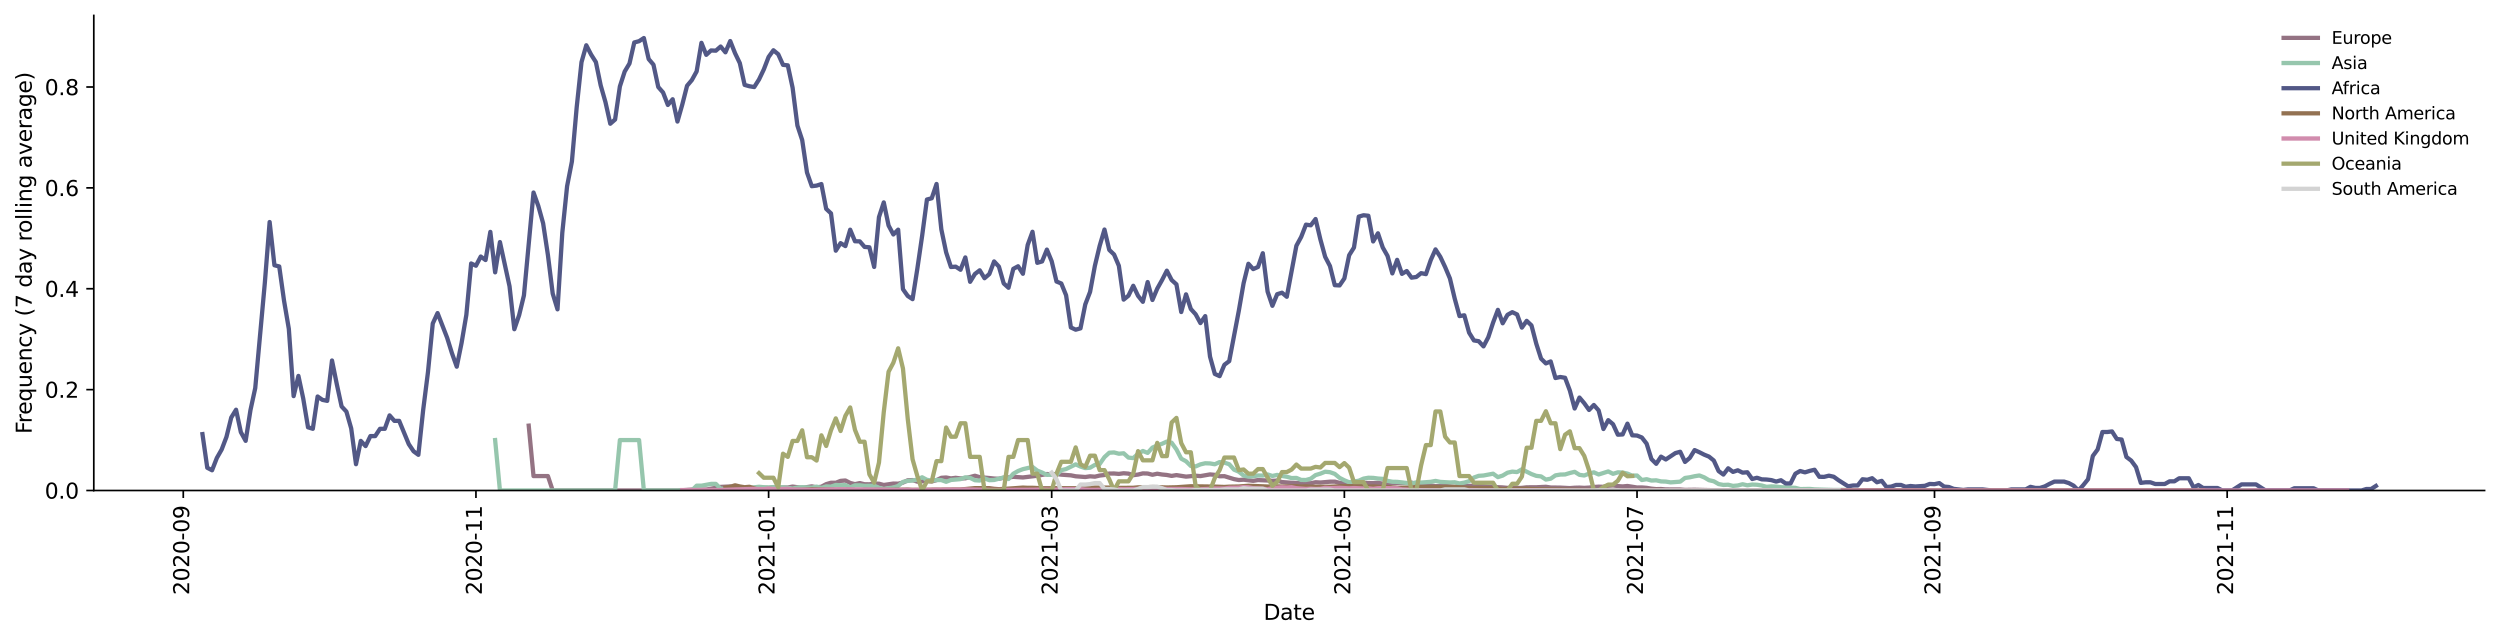 <?xml version="1.0" encoding="utf-8" standalone="no"?>
<!DOCTYPE svg PUBLIC "-//W3C//DTD SVG 1.1//EN"
  "http://www.w3.org/Graphics/SVG/1.1/DTD/svg11.dtd">
<svg height="298.621pt" version="1.1" viewBox="0 0 1166.981 298.621" width="1166.981pt" xmlns="http://www.w3.org/2000/svg" xmlns:xlink="http://www.w3.org/1999/xlink">
 <defs>
  <style type="text/css">*{stroke-linecap:butt;stroke-linejoin:round;}</style>
 </defs>
 <g id="figure_1">
  <g id="patch_1">
   <path d="M 0 298.621 
L 1166.981 298.621 
L 1166.981 0 
L 0 0 
z
" style="fill:#ffffff;"/>
  </g>
  <g id="axes_1">
   <g id="patch_2">
    <path d="M 43.781 228.96 
L 1159.781 228.96 
L 1159.781 7.2 
L 43.781 7.2 
z
" style="fill:#ffffff;"/>
   </g>
   <g id="matplotlib.axis_1">
    <g id="xtick_1">
     <g id="line2d_1">
      <defs>
       <path d="M 0 0 
L 0 3.5 
" id="m2f2bc0f61f" style="stroke:#000000;stroke-width:0.8;"/>
      </defs>
      <g>
       <use style="stroke:#000000;stroke-width:0.8;" x="85.55" xlink:href="#m2f2bc0f61f" y="228.96"/>
      </g>
     </g>
     <g id="text_1">
      <!-- 2020-09 -->
      <g transform="translate(88.309 277.743)rotate(-90)scale(0.1 -0.1)">
       <defs>
        <path d="M 1228 531 
L 3431 531 
L 3431 0 
L 469 0 
L 469 531 
Q 828 903 1448 1529 
Q 2069 2156 2228 2338 
Q 2531 2678 2651 2914 
Q 2772 3150 2772 3378 
Q 2772 3750 2511 3984 
Q 2250 4219 1831 4219 
Q 1534 4219 1204 4116 
Q 875 4013 500 3803 
L 500 4441 
Q 881 4594 1212 4672 
Q 1544 4750 1819 4750 
Q 2544 4750 2975 4387 
Q 3406 4025 3406 3419 
Q 3406 3131 3298 2873 
Q 3191 2616 2906 2266 
Q 2828 2175 2409 1742 
Q 1991 1309 1228 531 
z
" id="DejaVuSans-32" transform="scale(0.016)"/>
        <path d="M 2034 4250 
Q 1547 4250 1301 3770 
Q 1056 3291 1056 2328 
Q 1056 1369 1301 889 
Q 1547 409 2034 409 
Q 2525 409 2770 889 
Q 3016 1369 3016 2328 
Q 3016 3291 2770 3770 
Q 2525 4250 2034 4250 
z
M 2034 4750 
Q 2819 4750 3233 4129 
Q 3647 3509 3647 2328 
Q 3647 1150 3233 529 
Q 2819 -91 2034 -91 
Q 1250 -91 836 529 
Q 422 1150 422 2328 
Q 422 3509 836 4129 
Q 1250 4750 2034 4750 
z
" id="DejaVuSans-30" transform="scale(0.016)"/>
        <path d="M 313 2009 
L 1997 2009 
L 1997 1497 
L 313 1497 
L 313 2009 
z
" id="DejaVuSans-2d" transform="scale(0.016)"/>
        <path d="M 703 97 
L 703 672 
Q 941 559 1184 500 
Q 1428 441 1663 441 
Q 2288 441 2617 861 
Q 2947 1281 2994 2138 
Q 2813 1869 2534 1725 
Q 2256 1581 1919 1581 
Q 1219 1581 811 2004 
Q 403 2428 403 3163 
Q 403 3881 828 4315 
Q 1253 4750 1959 4750 
Q 2769 4750 3195 4129 
Q 3622 3509 3622 2328 
Q 3622 1225 3098 567 
Q 2575 -91 1691 -91 
Q 1453 -91 1209 -44 
Q 966 3 703 97 
z
M 1959 2075 
Q 2384 2075 2632 2365 
Q 2881 2656 2881 3163 
Q 2881 3666 2632 3958 
Q 2384 4250 1959 4250 
Q 1534 4250 1286 3958 
Q 1038 3666 1038 3163 
Q 1038 2656 1286 2365 
Q 1534 2075 1959 2075 
z
" id="DejaVuSans-39" transform="scale(0.016)"/>
       </defs>
       <use xlink:href="#DejaVuSans-32"/>
       <use x="63.623" xlink:href="#DejaVuSans-30"/>
       <use x="127.246" xlink:href="#DejaVuSans-32"/>
       <use x="190.869" xlink:href="#DejaVuSans-30"/>
       <use x="254.492" xlink:href="#DejaVuSans-2d"/>
       <use x="290.576" xlink:href="#DejaVuSans-30"/>
       <use x="354.199" xlink:href="#DejaVuSans-39"/>
      </g>
     </g>
    </g>
    <g id="xtick_2">
     <g id="line2d_2">
      <g>
       <use style="stroke:#000000;stroke-width:0.8;" x="222.167" xlink:href="#m2f2bc0f61f" y="228.96"/>
      </g>
     </g>
     <g id="text_2">
      <!-- 2020-11 -->
      <g transform="translate(224.926 277.743)rotate(-90)scale(0.1 -0.1)">
       <defs>
        <path d="M 794 531 
L 1825 531 
L 1825 4091 
L 703 3866 
L 703 4441 
L 1819 4666 
L 2450 4666 
L 2450 531 
L 3481 531 
L 3481 0 
L 794 0 
L 794 531 
z
" id="DejaVuSans-31" transform="scale(0.016)"/>
       </defs>
       <use xlink:href="#DejaVuSans-32"/>
       <use x="63.623" xlink:href="#DejaVuSans-30"/>
       <use x="127.246" xlink:href="#DejaVuSans-32"/>
       <use x="190.869" xlink:href="#DejaVuSans-30"/>
       <use x="254.492" xlink:href="#DejaVuSans-2d"/>
       <use x="290.576" xlink:href="#DejaVuSans-31"/>
       <use x="354.199" xlink:href="#DejaVuSans-31"/>
      </g>
     </g>
    </g>
    <g id="xtick_3">
     <g id="line2d_3">
      <g>
       <use style="stroke:#000000;stroke-width:0.8;" x="358.783" xlink:href="#m2f2bc0f61f" y="228.96"/>
      </g>
     </g>
     <g id="text_3">
      <!-- 2021-01 -->
      <g transform="translate(361.542 277.743)rotate(-90)scale(0.1 -0.1)">
       <use xlink:href="#DejaVuSans-32"/>
       <use x="63.623" xlink:href="#DejaVuSans-30"/>
       <use x="127.246" xlink:href="#DejaVuSans-32"/>
       <use x="190.869" xlink:href="#DejaVuSans-31"/>
       <use x="254.492" xlink:href="#DejaVuSans-2d"/>
       <use x="290.576" xlink:href="#DejaVuSans-30"/>
       <use x="354.199" xlink:href="#DejaVuSans-31"/>
      </g>
     </g>
    </g>
    <g id="xtick_4">
     <g id="line2d_4">
      <g>
       <use style="stroke:#000000;stroke-width:0.8;" x="490.92" xlink:href="#m2f2bc0f61f" y="228.96"/>
      </g>
     </g>
     <g id="text_4">
      <!-- 2021-03 -->
      <g transform="translate(493.68 277.743)rotate(-90)scale(0.1 -0.1)">
       <defs>
        <path d="M 2597 2516 
Q 3050 2419 3304 2112 
Q 3559 1806 3559 1356 
Q 3559 666 3084 287 
Q 2609 -91 1734 -91 
Q 1441 -91 1130 -33 
Q 819 25 488 141 
L 488 750 
Q 750 597 1062 519 
Q 1375 441 1716 441 
Q 2309 441 2620 675 
Q 2931 909 2931 1356 
Q 2931 1769 2642 2001 
Q 2353 2234 1838 2234 
L 1294 2234 
L 1294 2753 
L 1863 2753 
Q 2328 2753 2575 2939 
Q 2822 3125 2822 3475 
Q 2822 3834 2567 4026 
Q 2313 4219 1838 4219 
Q 1578 4219 1281 4162 
Q 984 4106 628 3988 
L 628 4550 
Q 988 4650 1302 4700 
Q 1616 4750 1894 4750 
Q 2613 4750 3031 4423 
Q 3450 4097 3450 3541 
Q 3450 3153 3228 2886 
Q 3006 2619 2597 2516 
z
" id="DejaVuSans-33" transform="scale(0.016)"/>
       </defs>
       <use xlink:href="#DejaVuSans-32"/>
       <use x="63.623" xlink:href="#DejaVuSans-30"/>
       <use x="127.246" xlink:href="#DejaVuSans-32"/>
       <use x="190.869" xlink:href="#DejaVuSans-31"/>
       <use x="254.492" xlink:href="#DejaVuSans-2d"/>
       <use x="290.576" xlink:href="#DejaVuSans-30"/>
       <use x="354.199" xlink:href="#DejaVuSans-33"/>
      </g>
     </g>
    </g>
    <g id="xtick_5">
     <g id="line2d_5">
      <g>
       <use style="stroke:#000000;stroke-width:0.8;" x="627.537" xlink:href="#m2f2bc0f61f" y="228.96"/>
      </g>
     </g>
     <g id="text_5">
      <!-- 2021-05 -->
      <g transform="translate(630.296 277.743)rotate(-90)scale(0.1 -0.1)">
       <defs>
        <path d="M 691 4666 
L 3169 4666 
L 3169 4134 
L 1269 4134 
L 1269 2991 
Q 1406 3038 1543 3061 
Q 1681 3084 1819 3084 
Q 2600 3084 3056 2656 
Q 3513 2228 3513 1497 
Q 3513 744 3044 326 
Q 2575 -91 1722 -91 
Q 1428 -91 1123 -41 
Q 819 9 494 109 
L 494 744 
Q 775 591 1075 516 
Q 1375 441 1709 441 
Q 2250 441 2565 725 
Q 2881 1009 2881 1497 
Q 2881 1984 2565 2268 
Q 2250 2553 1709 2553 
Q 1456 2553 1204 2497 
Q 953 2441 691 2322 
L 691 4666 
z
" id="DejaVuSans-35" transform="scale(0.016)"/>
       </defs>
       <use xlink:href="#DejaVuSans-32"/>
       <use x="63.623" xlink:href="#DejaVuSans-30"/>
       <use x="127.246" xlink:href="#DejaVuSans-32"/>
       <use x="190.869" xlink:href="#DejaVuSans-31"/>
       <use x="254.492" xlink:href="#DejaVuSans-2d"/>
       <use x="290.576" xlink:href="#DejaVuSans-30"/>
       <use x="354.199" xlink:href="#DejaVuSans-35"/>
      </g>
     </g>
    </g>
    <g id="xtick_6">
     <g id="line2d_6">
      <g>
       <use style="stroke:#000000;stroke-width:0.8;" x="764.153" xlink:href="#m2f2bc0f61f" y="228.96"/>
      </g>
     </g>
     <g id="text_6">
      <!-- 2021-07 -->
      <g transform="translate(766.913 277.743)rotate(-90)scale(0.1 -0.1)">
       <defs>
        <path d="M 525 4666 
L 3525 4666 
L 3525 4397 
L 1831 0 
L 1172 0 
L 2766 4134 
L 525 4134 
L 525 4666 
z
" id="DejaVuSans-37" transform="scale(0.016)"/>
       </defs>
       <use xlink:href="#DejaVuSans-32"/>
       <use x="63.623" xlink:href="#DejaVuSans-30"/>
       <use x="127.246" xlink:href="#DejaVuSans-32"/>
       <use x="190.869" xlink:href="#DejaVuSans-31"/>
       <use x="254.492" xlink:href="#DejaVuSans-2d"/>
       <use x="290.576" xlink:href="#DejaVuSans-30"/>
       <use x="354.199" xlink:href="#DejaVuSans-37"/>
      </g>
     </g>
    </g>
    <g id="xtick_7">
     <g id="line2d_7">
      <g>
       <use style="stroke:#000000;stroke-width:0.8;" x="903.009" xlink:href="#m2f2bc0f61f" y="228.96"/>
      </g>
     </g>
     <g id="text_7">
      <!-- 2021-09 -->
      <g transform="translate(905.769 277.743)rotate(-90)scale(0.1 -0.1)">
       <use xlink:href="#DejaVuSans-32"/>
       <use x="63.623" xlink:href="#DejaVuSans-30"/>
       <use x="127.246" xlink:href="#DejaVuSans-32"/>
       <use x="190.869" xlink:href="#DejaVuSans-31"/>
       <use x="254.492" xlink:href="#DejaVuSans-2d"/>
       <use x="290.576" xlink:href="#DejaVuSans-30"/>
       <use x="354.199" xlink:href="#DejaVuSans-39"/>
      </g>
     </g>
    </g>
    <g id="xtick_8">
     <g id="line2d_8">
      <g>
       <use style="stroke:#000000;stroke-width:0.8;" x="1039.626" xlink:href="#m2f2bc0f61f" y="228.96"/>
      </g>
     </g>
     <g id="text_8">
      <!-- 2021-11 -->
      <g transform="translate(1042.385 277.743)rotate(-90)scale(0.1 -0.1)">
       <use xlink:href="#DejaVuSans-32"/>
       <use x="63.623" xlink:href="#DejaVuSans-30"/>
       <use x="127.246" xlink:href="#DejaVuSans-32"/>
       <use x="190.869" xlink:href="#DejaVuSans-31"/>
       <use x="254.492" xlink:href="#DejaVuSans-2d"/>
       <use x="290.576" xlink:href="#DejaVuSans-31"/>
       <use x="354.199" xlink:href="#DejaVuSans-31"/>
      </g>
     </g>
    </g>
    <g id="text_9">
     <!-- Date -->
     <g transform="translate(589.83 289.341)scale(0.1 -0.1)">
      <defs>
       <path d="M 1259 4147 
L 1259 519 
L 2022 519 
Q 2988 519 3436 956 
Q 3884 1394 3884 2338 
Q 3884 3275 3436 3711 
Q 2988 4147 2022 4147 
L 1259 4147 
z
M 628 4666 
L 1925 4666 
Q 3281 4666 3915 4102 
Q 4550 3538 4550 2338 
Q 4550 1131 3912 565 
Q 3275 0 1925 0 
L 628 0 
L 628 4666 
z
" id="DejaVuSans-44" transform="scale(0.016)"/>
       <path d="M 2194 1759 
Q 1497 1759 1228 1600 
Q 959 1441 959 1056 
Q 959 750 1161 570 
Q 1363 391 1709 391 
Q 2188 391 2477 730 
Q 2766 1069 2766 1631 
L 2766 1759 
L 2194 1759 
z
M 3341 1997 
L 3341 0 
L 2766 0 
L 2766 531 
Q 2569 213 2275 61 
Q 1981 -91 1556 -91 
Q 1019 -91 701 211 
Q 384 513 384 1019 
Q 384 1609 779 1909 
Q 1175 2209 1959 2209 
L 2766 2209 
L 2766 2266 
Q 2766 2663 2505 2880 
Q 2244 3097 1772 3097 
Q 1472 3097 1187 3025 
Q 903 2953 641 2809 
L 641 3341 
Q 956 3463 1253 3523 
Q 1550 3584 1831 3584 
Q 2591 3584 2966 3190 
Q 3341 2797 3341 1997 
z
" id="DejaVuSans-61" transform="scale(0.016)"/>
       <path d="M 1172 4494 
L 1172 3500 
L 2356 3500 
L 2356 3053 
L 1172 3053 
L 1172 1153 
Q 1172 725 1289 603 
Q 1406 481 1766 481 
L 2356 481 
L 2356 0 
L 1766 0 
Q 1100 0 847 248 
Q 594 497 594 1153 
L 594 3053 
L 172 3053 
L 172 3500 
L 594 3500 
L 594 4494 
L 1172 4494 
z
" id="DejaVuSans-74" transform="scale(0.016)"/>
       <path d="M 3597 1894 
L 3597 1613 
L 953 1613 
Q 991 1019 1311 708 
Q 1631 397 2203 397 
Q 2534 397 2845 478 
Q 3156 559 3463 722 
L 3463 178 
Q 3153 47 2828 -22 
Q 2503 -91 2169 -91 
Q 1331 -91 842 396 
Q 353 884 353 1716 
Q 353 2575 817 3079 
Q 1281 3584 2069 3584 
Q 2775 3584 3186 3129 
Q 3597 2675 3597 1894 
z
M 3022 2063 
Q 3016 2534 2758 2815 
Q 2500 3097 2075 3097 
Q 1594 3097 1305 2825 
Q 1016 2553 972 2059 
L 3022 2063 
z
" id="DejaVuSans-65" transform="scale(0.016)"/>
      </defs>
      <use xlink:href="#DejaVuSans-44"/>
      <use x="77.002" xlink:href="#DejaVuSans-61"/>
      <use x="138.281" xlink:href="#DejaVuSans-74"/>
      <use x="177.49" xlink:href="#DejaVuSans-65"/>
     </g>
    </g>
   </g>
   <g id="matplotlib.axis_2">
    <g id="ytick_1">
     <g id="line2d_9">
      <defs>
       <path d="M 0 0 
L -3.5 0 
" id="m0780cfadc9" style="stroke:#000000;stroke-width:0.8;"/>
      </defs>
      <g>
       <use style="stroke:#000000;stroke-width:0.8;" x="43.781" xlink:href="#m0780cfadc9" y="228.96"/>
      </g>
     </g>
     <g id="text_10">
      <!-- 0.0 -->
      <g transform="translate(20.878 232.759)scale(0.1 -0.1)">
       <defs>
        <path d="M 684 794 
L 1344 794 
L 1344 0 
L 684 0 
L 684 794 
z
" id="DejaVuSans-2e" transform="scale(0.016)"/>
       </defs>
       <use xlink:href="#DejaVuSans-30"/>
       <use x="63.623" xlink:href="#DejaVuSans-2e"/>
       <use x="95.41" xlink:href="#DejaVuSans-30"/>
      </g>
     </g>
    </g>
    <g id="ytick_2">
     <g id="line2d_10">
      <g>
       <use style="stroke:#000000;stroke-width:0.8;" x="43.781" xlink:href="#m0780cfadc9" y="181.874"/>
      </g>
     </g>
     <g id="text_11">
      <!-- 0.2 -->
      <g transform="translate(20.878 185.673)scale(0.1 -0.1)">
       <use xlink:href="#DejaVuSans-30"/>
       <use x="63.623" xlink:href="#DejaVuSans-2e"/>
       <use x="95.41" xlink:href="#DejaVuSans-32"/>
      </g>
     </g>
    </g>
    <g id="ytick_3">
     <g id="line2d_11">
      <g>
       <use style="stroke:#000000;stroke-width:0.8;" x="43.781" xlink:href="#m0780cfadc9" y="134.788"/>
      </g>
     </g>
     <g id="text_12">
      <!-- 0.4 -->
      <g transform="translate(20.878 138.587)scale(0.1 -0.1)">
       <defs>
        <path d="M 2419 4116 
L 825 1625 
L 2419 1625 
L 2419 4116 
z
M 2253 4666 
L 3047 4666 
L 3047 1625 
L 3713 1625 
L 3713 1100 
L 3047 1100 
L 3047 0 
L 2419 0 
L 2419 1100 
L 313 1100 
L 313 1709 
L 2253 4666 
z
" id="DejaVuSans-34" transform="scale(0.016)"/>
       </defs>
       <use xlink:href="#DejaVuSans-30"/>
       <use x="63.623" xlink:href="#DejaVuSans-2e"/>
       <use x="95.41" xlink:href="#DejaVuSans-34"/>
      </g>
     </g>
    </g>
    <g id="ytick_4">
     <g id="line2d_12">
      <g>
       <use style="stroke:#000000;stroke-width:0.8;" x="43.781" xlink:href="#m0780cfadc9" y="87.702"/>
      </g>
     </g>
     <g id="text_13">
      <!-- 0.6 -->
      <g transform="translate(20.878 91.501)scale(0.1 -0.1)">
       <defs>
        <path d="M 2113 2584 
Q 1688 2584 1439 2293 
Q 1191 2003 1191 1497 
Q 1191 994 1439 701 
Q 1688 409 2113 409 
Q 2538 409 2786 701 
Q 3034 994 3034 1497 
Q 3034 2003 2786 2293 
Q 2538 2584 2113 2584 
z
M 3366 4563 
L 3366 3988 
Q 3128 4100 2886 4159 
Q 2644 4219 2406 4219 
Q 1781 4219 1451 3797 
Q 1122 3375 1075 2522 
Q 1259 2794 1537 2939 
Q 1816 3084 2150 3084 
Q 2853 3084 3261 2657 
Q 3669 2231 3669 1497 
Q 3669 778 3244 343 
Q 2819 -91 2113 -91 
Q 1303 -91 875 529 
Q 447 1150 447 2328 
Q 447 3434 972 4092 
Q 1497 4750 2381 4750 
Q 2619 4750 2861 4703 
Q 3103 4656 3366 4563 
z
" id="DejaVuSans-36" transform="scale(0.016)"/>
       </defs>
       <use xlink:href="#DejaVuSans-30"/>
       <use x="63.623" xlink:href="#DejaVuSans-2e"/>
       <use x="95.41" xlink:href="#DejaVuSans-36"/>
      </g>
     </g>
    </g>
    <g id="ytick_5">
     <g id="line2d_13">
      <g>
       <use style="stroke:#000000;stroke-width:0.8;" x="43.781" xlink:href="#m0780cfadc9" y="40.616"/>
      </g>
     </g>
     <g id="text_14">
      <!-- 0.8 -->
      <g transform="translate(20.878 44.415)scale(0.1 -0.1)">
       <defs>
        <path d="M 2034 2216 
Q 1584 2216 1326 1975 
Q 1069 1734 1069 1313 
Q 1069 891 1326 650 
Q 1584 409 2034 409 
Q 2484 409 2743 651 
Q 3003 894 3003 1313 
Q 3003 1734 2745 1975 
Q 2488 2216 2034 2216 
z
M 1403 2484 
Q 997 2584 770 2862 
Q 544 3141 544 3541 
Q 544 4100 942 4425 
Q 1341 4750 2034 4750 
Q 2731 4750 3128 4425 
Q 3525 4100 3525 3541 
Q 3525 3141 3298 2862 
Q 3072 2584 2669 2484 
Q 3125 2378 3379 2068 
Q 3634 1759 3634 1313 
Q 3634 634 3220 271 
Q 2806 -91 2034 -91 
Q 1263 -91 848 271 
Q 434 634 434 1313 
Q 434 1759 690 2068 
Q 947 2378 1403 2484 
z
M 1172 3481 
Q 1172 3119 1398 2916 
Q 1625 2713 2034 2713 
Q 2441 2713 2670 2916 
Q 2900 3119 2900 3481 
Q 2900 3844 2670 4047 
Q 2441 4250 2034 4250 
Q 1625 4250 1398 4047 
Q 1172 3844 1172 3481 
z
" id="DejaVuSans-38" transform="scale(0.016)"/>
       </defs>
       <use xlink:href="#DejaVuSans-30"/>
       <use x="63.623" xlink:href="#DejaVuSans-2e"/>
       <use x="95.41" xlink:href="#DejaVuSans-38"/>
      </g>
     </g>
    </g>
    <g id="text_15">
     <!-- Frequency (7 day rolling average) -->
     <g transform="translate(14.798 202.529)rotate(-90)scale(0.1 -0.1)">
      <defs>
       <path d="M 628 4666 
L 3309 4666 
L 3309 4134 
L 1259 4134 
L 1259 2759 
L 3109 2759 
L 3109 2228 
L 1259 2228 
L 1259 0 
L 628 0 
L 628 4666 
z
" id="DejaVuSans-46" transform="scale(0.016)"/>
       <path d="M 2631 2963 
Q 2534 3019 2420 3045 
Q 2306 3072 2169 3072 
Q 1681 3072 1420 2755 
Q 1159 2438 1159 1844 
L 1159 0 
L 581 0 
L 581 3500 
L 1159 3500 
L 1159 2956 
Q 1341 3275 1631 3429 
Q 1922 3584 2338 3584 
Q 2397 3584 2469 3576 
Q 2541 3569 2628 3553 
L 2631 2963 
z
" id="DejaVuSans-72" transform="scale(0.016)"/>
       <path d="M 947 1747 
Q 947 1113 1208 752 
Q 1469 391 1925 391 
Q 2381 391 2643 752 
Q 2906 1113 2906 1747 
Q 2906 2381 2643 2742 
Q 2381 3103 1925 3103 
Q 1469 3103 1208 2742 
Q 947 2381 947 1747 
z
M 2906 525 
Q 2725 213 2448 61 
Q 2172 -91 1784 -91 
Q 1150 -91 751 415 
Q 353 922 353 1747 
Q 353 2572 751 3078 
Q 1150 3584 1784 3584 
Q 2172 3584 2448 3432 
Q 2725 3281 2906 2969 
L 2906 3500 
L 3481 3500 
L 3481 -1331 
L 2906 -1331 
L 2906 525 
z
" id="DejaVuSans-71" transform="scale(0.016)"/>
       <path d="M 544 1381 
L 544 3500 
L 1119 3500 
L 1119 1403 
Q 1119 906 1312 657 
Q 1506 409 1894 409 
Q 2359 409 2629 706 
Q 2900 1003 2900 1516 
L 2900 3500 
L 3475 3500 
L 3475 0 
L 2900 0 
L 2900 538 
Q 2691 219 2414 64 
Q 2138 -91 1772 -91 
Q 1169 -91 856 284 
Q 544 659 544 1381 
z
M 1991 3584 
L 1991 3584 
z
" id="DejaVuSans-75" transform="scale(0.016)"/>
       <path d="M 3513 2113 
L 3513 0 
L 2938 0 
L 2938 2094 
Q 2938 2591 2744 2837 
Q 2550 3084 2163 3084 
Q 1697 3084 1428 2787 
Q 1159 2491 1159 1978 
L 1159 0 
L 581 0 
L 581 3500 
L 1159 3500 
L 1159 2956 
Q 1366 3272 1645 3428 
Q 1925 3584 2291 3584 
Q 2894 3584 3203 3211 
Q 3513 2838 3513 2113 
z
" id="DejaVuSans-6e" transform="scale(0.016)"/>
       <path d="M 3122 3366 
L 3122 2828 
Q 2878 2963 2633 3030 
Q 2388 3097 2138 3097 
Q 1578 3097 1268 2742 
Q 959 2388 959 1747 
Q 959 1106 1268 751 
Q 1578 397 2138 397 
Q 2388 397 2633 464 
Q 2878 531 3122 666 
L 3122 134 
Q 2881 22 2623 -34 
Q 2366 -91 2075 -91 
Q 1284 -91 818 406 
Q 353 903 353 1747 
Q 353 2603 823 3093 
Q 1294 3584 2113 3584 
Q 2378 3584 2631 3529 
Q 2884 3475 3122 3366 
z
" id="DejaVuSans-63" transform="scale(0.016)"/>
       <path d="M 2059 -325 
Q 1816 -950 1584 -1140 
Q 1353 -1331 966 -1331 
L 506 -1331 
L 506 -850 
L 844 -850 
Q 1081 -850 1212 -737 
Q 1344 -625 1503 -206 
L 1606 56 
L 191 3500 
L 800 3500 
L 1894 763 
L 2988 3500 
L 3597 3500 
L 2059 -325 
z
" id="DejaVuSans-79" transform="scale(0.016)"/>
       <path id="DejaVuSans-20" transform="scale(0.016)"/>
       <path d="M 1984 4856 
Q 1566 4138 1362 3434 
Q 1159 2731 1159 2009 
Q 1159 1288 1364 580 
Q 1569 -128 1984 -844 
L 1484 -844 
Q 1016 -109 783 600 
Q 550 1309 550 2009 
Q 550 2706 781 3412 
Q 1013 4119 1484 4856 
L 1984 4856 
z
" id="DejaVuSans-28" transform="scale(0.016)"/>
       <path d="M 2906 2969 
L 2906 4863 
L 3481 4863 
L 3481 0 
L 2906 0 
L 2906 525 
Q 2725 213 2448 61 
Q 2172 -91 1784 -91 
Q 1150 -91 751 415 
Q 353 922 353 1747 
Q 353 2572 751 3078 
Q 1150 3584 1784 3584 
Q 2172 3584 2448 3432 
Q 2725 3281 2906 2969 
z
M 947 1747 
Q 947 1113 1208 752 
Q 1469 391 1925 391 
Q 2381 391 2643 752 
Q 2906 1113 2906 1747 
Q 2906 2381 2643 2742 
Q 2381 3103 1925 3103 
Q 1469 3103 1208 2742 
Q 947 2381 947 1747 
z
" id="DejaVuSans-64" transform="scale(0.016)"/>
       <path d="M 1959 3097 
Q 1497 3097 1228 2736 
Q 959 2375 959 1747 
Q 959 1119 1226 758 
Q 1494 397 1959 397 
Q 2419 397 2687 759 
Q 2956 1122 2956 1747 
Q 2956 2369 2687 2733 
Q 2419 3097 1959 3097 
z
M 1959 3584 
Q 2709 3584 3137 3096 
Q 3566 2609 3566 1747 
Q 3566 888 3137 398 
Q 2709 -91 1959 -91 
Q 1206 -91 779 398 
Q 353 888 353 1747 
Q 353 2609 779 3096 
Q 1206 3584 1959 3584 
z
" id="DejaVuSans-6f" transform="scale(0.016)"/>
       <path d="M 603 4863 
L 1178 4863 
L 1178 0 
L 603 0 
L 603 4863 
z
" id="DejaVuSans-6c" transform="scale(0.016)"/>
       <path d="M 603 3500 
L 1178 3500 
L 1178 0 
L 603 0 
L 603 3500 
z
M 603 4863 
L 1178 4863 
L 1178 4134 
L 603 4134 
L 603 4863 
z
" id="DejaVuSans-69" transform="scale(0.016)"/>
       <path d="M 2906 1791 
Q 2906 2416 2648 2759 
Q 2391 3103 1925 3103 
Q 1463 3103 1205 2759 
Q 947 2416 947 1791 
Q 947 1169 1205 825 
Q 1463 481 1925 481 
Q 2391 481 2648 825 
Q 2906 1169 2906 1791 
z
M 3481 434 
Q 3481 -459 3084 -895 
Q 2688 -1331 1869 -1331 
Q 1566 -1331 1297 -1286 
Q 1028 -1241 775 -1147 
L 775 -588 
Q 1028 -725 1275 -790 
Q 1522 -856 1778 -856 
Q 2344 -856 2625 -561 
Q 2906 -266 2906 331 
L 2906 616 
Q 2728 306 2450 153 
Q 2172 0 1784 0 
Q 1141 0 747 490 
Q 353 981 353 1791 
Q 353 2603 747 3093 
Q 1141 3584 1784 3584 
Q 2172 3584 2450 3431 
Q 2728 3278 2906 2969 
L 2906 3500 
L 3481 3500 
L 3481 434 
z
" id="DejaVuSans-67" transform="scale(0.016)"/>
       <path d="M 191 3500 
L 800 3500 
L 1894 563 
L 2988 3500 
L 3597 3500 
L 2284 0 
L 1503 0 
L 191 3500 
z
" id="DejaVuSans-76" transform="scale(0.016)"/>
       <path d="M 513 4856 
L 1013 4856 
Q 1481 4119 1714 3412 
Q 1947 2706 1947 2009 
Q 1947 1309 1714 600 
Q 1481 -109 1013 -844 
L 513 -844 
Q 928 -128 1133 580 
Q 1338 1288 1338 2009 
Q 1338 2731 1133 3434 
Q 928 4138 513 4856 
z
" id="DejaVuSans-29" transform="scale(0.016)"/>
      </defs>
      <use xlink:href="#DejaVuSans-46"/>
      <use x="50.27" xlink:href="#DejaVuSans-72"/>
      <use x="89.133" xlink:href="#DejaVuSans-65"/>
      <use x="150.656" xlink:href="#DejaVuSans-71"/>
      <use x="214.133" xlink:href="#DejaVuSans-75"/>
      <use x="277.512" xlink:href="#DejaVuSans-65"/>
      <use x="339.035" xlink:href="#DejaVuSans-6e"/>
      <use x="402.414" xlink:href="#DejaVuSans-63"/>
      <use x="457.395" xlink:href="#DejaVuSans-79"/>
      <use x="516.574" xlink:href="#DejaVuSans-20"/>
      <use x="548.361" xlink:href="#DejaVuSans-28"/>
      <use x="587.375" xlink:href="#DejaVuSans-37"/>
      <use x="650.998" xlink:href="#DejaVuSans-20"/>
      <use x="682.785" xlink:href="#DejaVuSans-64"/>
      <use x="746.262" xlink:href="#DejaVuSans-61"/>
      <use x="807.541" xlink:href="#DejaVuSans-79"/>
      <use x="866.721" xlink:href="#DejaVuSans-20"/>
      <use x="898.508" xlink:href="#DejaVuSans-72"/>
      <use x="937.371" xlink:href="#DejaVuSans-6f"/>
      <use x="998.553" xlink:href="#DejaVuSans-6c"/>
      <use x="1026.336" xlink:href="#DejaVuSans-6c"/>
      <use x="1054.119" xlink:href="#DejaVuSans-69"/>
      <use x="1081.902" xlink:href="#DejaVuSans-6e"/>
      <use x="1145.281" xlink:href="#DejaVuSans-67"/>
      <use x="1208.758" xlink:href="#DejaVuSans-20"/>
      <use x="1240.545" xlink:href="#DejaVuSans-61"/>
      <use x="1301.824" xlink:href="#DejaVuSans-76"/>
      <use x="1361.004" xlink:href="#DejaVuSans-65"/>
      <use x="1422.527" xlink:href="#DejaVuSans-72"/>
      <use x="1463.641" xlink:href="#DejaVuSans-61"/>
      <use x="1524.92" xlink:href="#DejaVuSans-67"/>
      <use x="1588.396" xlink:href="#DejaVuSans-65"/>
      <use x="1649.92" xlink:href="#DejaVuSans-29"/>
     </g>
    </g>
   </g>
   <g id="line2d_14">
    <path clip-path="url(#pb97a1d0b56)" d="M 246.802 198.69 
L 249.042 222.233 
L 255.761 222.233 
L 258 228.96 
L 316.23 228.96 
L 322.949 228.549 
L 329.668 228.521 
L 336.387 227.287 
L 340.866 227.073 
L 343.106 227.736 
L 347.585 228.101 
L 352.064 227.705 
L 354.304 227.573 
L 358.783 227.885 
L 361.023 227.664 
L 367.742 227.569 
L 369.981 227.129 
L 374.46 227.735 
L 378.94 227.027 
L 381.179 227.496 
L 383.419 227.203 
L 385.658 225.998 
L 387.898 225.342 
L 390.138 225.357 
L 392.377 224.474 
L 394.617 224.289 
L 396.857 225.441 
L 399.096 226.005 
L 401.336 225.494 
L 403.575 226.054 
L 405.815 226.077 
L 408.055 225.758 
L 410.294 225.797 
L 412.534 226.389 
L 417.013 225.725 
L 419.253 225.776 
L 421.492 225.268 
L 423.732 224.197 
L 425.971 224.09 
L 428.211 224.844 
L 432.69 224.441 
L 434.93 224.757 
L 437.17 224.117 
L 439.409 223.04 
L 441.649 222.895 
L 443.888 223.312 
L 446.128 223.044 
L 448.368 223.329 
L 450.607 223.274 
L 455.086 222.071 
L 457.326 222.735 
L 461.805 223.14 
L 464.045 223.384 
L 466.285 223.488 
L 468.524 223.012 
L 470.764 222.855 
L 473.003 222.585 
L 477.483 222.876 
L 484.201 222.082 
L 488.681 221.271 
L 490.92 221.447 
L 493.16 221.242 
L 495.4 221.564 
L 499.879 221.883 
L 502.118 222.328 
L 506.598 222.666 
L 508.837 222.341 
L 511.077 222.511 
L 513.316 221.986 
L 515.556 221.725 
L 517.796 221.046 
L 520.035 221.023 
L 522.275 221.218 
L 524.515 220.911 
L 526.754 221.09 
L 528.994 221.809 
L 531.233 221.522 
L 533.473 220.974 
L 535.713 221.039 
L 537.952 221.62 
L 540.192 221.128 
L 542.431 221.498 
L 544.671 221.713 
L 546.911 222.152 
L 549.15 221.773 
L 553.63 222.484 
L 558.109 222.067 
L 560.348 222.238 
L 564.828 221.455 
L 567.067 221.659 
L 569.307 222.319 
L 571.546 222.271 
L 576.026 223.649 
L 578.265 224.073 
L 580.505 223.912 
L 584.984 224.448 
L 587.224 224.09 
L 591.703 224.299 
L 593.943 224.442 
L 596.182 224.339 
L 598.422 225.025 
L 602.901 225.368 
L 605.141 225.405 
L 607.38 225.613 
L 611.86 225.591 
L 614.099 225.11 
L 616.339 225.239 
L 620.818 224.857 
L 623.058 224.827 
L 625.297 225.397 
L 629.776 225.645 
L 632.016 225.92 
L 636.495 225.411 
L 640.975 225.513 
L 643.214 225.377 
L 647.693 226.153 
L 649.933 225.515 
L 654.412 225.486 
L 656.652 225.567 
L 658.891 225.277 
L 661.131 226.029 
L 663.371 226.404 
L 667.85 226.563 
L 670.089 226.952 
L 674.569 226.818 
L 679.048 227.292 
L 681.288 226.857 
L 685.767 226.819 
L 690.246 226.682 
L 694.725 227.211 
L 701.444 227.526 
L 703.684 227.738 
L 705.923 227.7 
L 708.163 227.805 
L 710.403 227.738 
L 712.642 227.476 
L 717.121 227.457 
L 721.601 227.238 
L 723.84 227.565 
L 728.319 227.616 
L 732.799 227.85 
L 735.038 227.673 
L 737.278 227.614 
L 739.518 227.736 
L 741.757 227.609 
L 743.997 227.324 
L 746.236 227.176 
L 748.476 227.246 
L 750.716 226.682 
L 752.955 226.568 
L 755.195 226.903 
L 757.434 227.071 
L 759.674 226.852 
L 764.153 227.568 
L 766.393 227.54 
L 768.633 227.722 
L 770.872 228.102 
L 773.112 228.323 
L 775.351 228.27 
L 777.591 228.46 
L 784.31 228.494 
L 786.549 228.674 
L 791.029 228.608 
L 802.227 228.878 
L 808.946 228.824 
L 840.3 228.951 
L 851.498 228.941 
L 862.696 228.941 
L 1095.616 228.948 
L 1095.616 228.948 
" style="fill:none;stroke:#947383;stroke-linecap:square;stroke-width:2;"/>
   </g>
   <g id="line2d_15">
    <path clip-path="url(#pb97a1d0b56)" d="M 231.125 205.417 
L 233.365 228.96 
L 287.115 228.96 
L 289.355 205.417 
L 298.313 205.417 
L 300.553 228.96 
L 322.949 228.96 
L 325.189 226.718 
L 327.428 226.718 
L 331.908 225.884 
L 334.147 225.884 
L 336.387 228.126 
L 338.627 228.126 
L 343.106 228.96 
L 345.345 228.412 
L 347.585 228.006 
L 349.825 227.892 
L 352.064 227.477 
L 354.304 227.218 
L 356.543 227.433 
L 358.783 227.479 
L 361.023 227.356 
L 363.262 227.468 
L 365.502 227.45 
L 367.742 227.697 
L 369.981 228.058 
L 372.221 227.592 
L 374.46 227.405 
L 378.94 227.641 
L 381.179 227.15 
L 383.419 227.781 
L 385.658 227.041 
L 387.898 227.167 
L 390.138 226.38 
L 392.377 226.524 
L 394.617 226.438 
L 396.857 227.512 
L 399.096 226.555 
L 401.336 226.536 
L 403.575 226.799 
L 408.055 226.74 
L 410.294 227.697 
L 412.534 228.245 
L 414.773 227.86 
L 417.013 227.609 
L 419.253 226.806 
L 421.492 224.951 
L 423.732 224.477 
L 425.971 224.307 
L 428.211 223.868 
L 430.451 222.79 
L 432.69 223.99 
L 434.93 224.336 
L 437.17 224.082 
L 439.409 224.101 
L 441.649 224.9 
L 443.888 224.045 
L 448.368 223.649 
L 450.607 222.8 
L 452.847 223.06 
L 455.086 224.175 
L 457.326 224.319 
L 459.566 223.332 
L 461.805 224.145 
L 464.045 224.054 
L 468.524 222.86 
L 470.764 223.596 
L 473.003 221.135 
L 475.243 219.855 
L 477.483 218.998 
L 481.962 217.972 
L 484.201 219.686 
L 486.441 220.578 
L 488.681 221.664 
L 490.92 221.569 
L 493.16 221.634 
L 495.4 219.485 
L 497.639 218.942 
L 502.118 216.757 
L 504.358 217.785 
L 506.598 218.505 
L 508.837 218.324 
L 511.077 217.019 
L 513.316 216.599 
L 515.556 213.383 
L 517.796 211.33 
L 520.035 211.197 
L 522.275 211.795 
L 524.515 211.588 
L 526.754 213.598 
L 528.994 213.842 
L 531.233 211.829 
L 533.473 210.512 
L 535.713 211.412 
L 537.952 208.932 
L 540.192 207.946 
L 542.431 207.148 
L 544.671 206.123 
L 546.911 206.666 
L 549.15 209.772 
L 551.39 214.114 
L 553.63 215.317 
L 555.869 217.511 
L 558.109 217.725 
L 560.348 216.77 
L 562.588 216.25 
L 564.828 216.33 
L 567.067 216.717 
L 569.307 215.693 
L 571.546 215.962 
L 573.786 216.687 
L 576.026 219.236 
L 578.265 220.184 
L 580.505 221.989 
L 582.745 222.495 
L 584.984 222.308 
L 587.224 221.951 
L 589.463 221.99 
L 591.703 221.464 
L 593.943 222.175 
L 596.182 221.691 
L 598.422 222.176 
L 600.661 222.546 
L 602.901 223.16 
L 605.141 223.085 
L 607.38 224.033 
L 609.62 224.054 
L 611.86 223.441 
L 614.099 221.772 
L 616.339 221.096 
L 618.578 220.196 
L 620.818 220.415 
L 623.058 221.203 
L 625.297 223.053 
L 627.537 224.197 
L 629.776 225.123 
L 634.256 224.407 
L 636.495 223.408 
L 638.735 223.009 
L 640.975 223.071 
L 643.214 223.372 
L 645.454 223.533 
L 647.693 224.463 
L 649.933 224.883 
L 652.173 224.931 
L 658.891 225.706 
L 661.131 225.159 
L 663.371 225.254 
L 667.85 224.916 
L 670.089 224.485 
L 672.329 224.946 
L 676.808 225.213 
L 679.048 225.124 
L 681.288 225.681 
L 683.527 225.28 
L 685.767 224.62 
L 688.006 222.921 
L 690.246 222.113 
L 692.486 221.961 
L 696.965 221.116 
L 699.204 222.716 
L 701.444 221.994 
L 703.684 220.658 
L 705.923 220.151 
L 708.163 220.356 
L 710.403 219.072 
L 714.882 221.298 
L 717.121 222.13 
L 719.361 222.383 
L 721.601 223.857 
L 723.84 223.457 
L 726.08 221.897 
L 728.319 221.526 
L 730.559 221.47 
L 732.799 220.794 
L 735.038 220.244 
L 737.278 221.644 
L 739.518 221.959 
L 741.757 221.077 
L 743.997 220.479 
L 746.236 221.482 
L 750.716 220.063 
L 752.955 221.183 
L 755.195 220.484 
L 757.434 220.586 
L 759.674 221.08 
L 761.914 222.034 
L 764.153 221.97 
L 766.393 224.07 
L 768.633 223.687 
L 770.872 224.308 
L 773.112 224.213 
L 775.351 224.72 
L 777.591 224.807 
L 779.831 225.169 
L 784.31 224.837 
L 786.549 223.104 
L 788.789 222.799 
L 791.029 222.299 
L 793.268 221.941 
L 795.508 222.825 
L 797.748 224.153 
L 799.987 224.656 
L 802.227 225.956 
L 804.466 226.366 
L 806.706 226.268 
L 808.946 226.814 
L 811.185 226.619 
L 813.425 226.041 
L 815.664 226.544 
L 817.904 226.188 
L 820.144 226.276 
L 822.383 226.632 
L 824.623 227.257 
L 826.863 227.049 
L 829.102 227.155 
L 831.342 227.419 
L 838.061 227.724 
L 840.3 228.306 
L 844.779 228.221 
L 847.019 228.441 
L 855.978 228.704 
L 860.457 228.677 
L 871.655 228.88 
L 882.853 228.873 
L 903.009 228.96 
L 920.926 228.854 
L 923.166 228.911 
L 927.645 228.863 
L 1048.584 228.816 
L 1048.584 228.816 
" style="fill:none;stroke:#96c6ad;stroke-linecap:square;stroke-width:2;"/>
   </g>
   <g id="line2d_16">
    <path clip-path="url(#pb97a1d0b56)" d="M 94.509 202.647 
L 96.748 218.343 
L 98.988 219.516 
L 101.227 213.761 
L 103.467 209.837 
L 105.707 203.952 
L 107.946 194.897 
L 110.186 191.261 
L 112.425 201.725 
L 114.665 205.782 
L 116.905 191.488 
L 119.144 181.155 
L 123.624 132.03 
L 125.863 103.645 
L 128.103 123.824 
L 130.342 124.378 
L 132.582 140.354 
L 134.822 153.51 
L 137.061 184.901 
L 139.301 175.484 
L 141.54 186.009 
L 143.78 199.462 
L 146.02 200.154 
L 148.259 185.087 
L 150.499 186.656 
L 152.739 187.118 
L 154.978 168.284 
L 157.218 179.363 
L 159.457 189.722 
L 161.697 192.136 
L 163.937 199.984 
L 166.176 216.678 
L 168.416 205.812 
L 170.655 208.224 
L 172.895 203.567 
L 175.135 203.567 
L 177.374 200.168 
L 179.614 200.168 
L 181.853 193.904 
L 184.093 196.46 
L 186.333 196.46 
L 190.812 207.326 
L 193.052 210.655 
L 195.291 212.303 
L 197.531 191.376 
L 199.77 173.719 
L 202.01 151.006 
L 204.25 146.148 
L 208.729 157.69 
L 210.968 164.884 
L 213.208 171.162 
L 215.448 160.144 
L 217.687 146.96 
L 219.927 122.993 
L 222.167 124.039 
L 224.406 119.753 
L 226.646 121.377 
L 228.885 108.248 
L 231.125 127.125 
L 233.365 112.999 
L 237.844 133.63 
L 240.083 153.665 
L 242.323 147.12 
L 244.563 137.908 
L 249.042 89.875 
L 251.282 96.153 
L 253.521 104.225 
L 255.761 119.043 
L 258 137.04 
L 260.24 144.391 
L 262.48 108.605 
L 264.719 86.893 
L 266.959 75.402 
L 269.198 50.048 
L 271.438 29.028 
L 273.678 21.139 
L 275.917 25.465 
L 278.157 28.997 
L 280.397 39.863 
L 282.636 47.71 
L 284.876 57.751 
L 287.115 55.794 
L 289.355 40.347 
L 291.595 33.405 
L 293.834 29.652 
L 296.074 19.821 
L 298.313 19.222 
L 300.553 17.76 
L 302.793 27.57 
L 305.032 30.202 
L 307.272 40.623 
L 309.512 43.18 
L 311.751 48.989 
L 313.991 46.335 
L 316.23 56.73 
L 318.47 48.862 
L 320.71 40.043 
L 322.949 37.388 
L 325.189 33.322 
L 327.428 19.997 
L 329.668 25.593 
L 331.908 23.546 
L 334.147 23.663 
L 336.387 21.721 
L 338.627 24.418 
L 340.866 19.166 
L 343.106 24.817 
L 345.345 29.473 
L 347.585 39.636 
L 349.825 40.263 
L 352.064 40.634 
L 354.304 37.1 
L 356.543 32.399 
L 358.783 26.583 
L 361.023 23.468 
L 363.262 25.297 
L 365.502 30.266 
L 367.742 30.504 
L 369.981 40.956 
L 372.221 58.597 
L 374.46 65.406 
L 376.7 80.53 
L 378.94 86.912 
L 381.179 86.642 
L 383.419 85.921 
L 385.658 97.492 
L 387.898 99.601 
L 390.138 117.014 
L 392.377 113.493 
L 394.617 114.87 
L 396.857 107.218 
L 399.096 112.614 
L 401.336 112.672 
L 403.575 115.259 
L 405.815 115.428 
L 408.055 124.6 
L 410.294 101.348 
L 412.534 94.486 
L 414.773 105.25 
L 417.013 109.446 
L 419.253 107.214 
L 421.492 134.995 
L 423.732 138.163 
L 425.971 139.634 
L 428.211 125.414 
L 430.451 110.032 
L 432.69 93.136 
L 434.93 92.543 
L 437.17 85.885 
L 439.409 107.07 
L 441.649 117.794 
L 443.888 124.626 
L 446.128 124.481 
L 448.368 125.922 
L 450.607 120.169 
L 452.847 131.545 
L 455.086 127.89 
L 457.326 126.177 
L 459.566 129.864 
L 461.805 127.93 
L 464.045 122.037 
L 466.285 124.452 
L 468.524 132.305 
L 470.764 134.325 
L 473.003 125.502 
L 475.243 124.29 
L 477.483 127.796 
L 479.722 114.317 
L 481.962 108.192 
L 484.201 122.684 
L 486.441 122.036 
L 488.681 116.517 
L 490.92 121.957 
L 493.16 131.408 
L 495.4 132.325 
L 497.639 137.82 
L 499.879 152.85 
L 502.118 153.897 
L 504.358 153.278 
L 506.598 142.091 
L 508.837 136.256 
L 511.077 124.101 
L 513.316 114.761 
L 515.556 107.15 
L 517.796 116.654 
L 520.035 118.805 
L 522.275 124.069 
L 524.515 139.851 
L 526.754 138.029 
L 528.994 133.405 
L 531.233 138.092 
L 533.473 140.879 
L 535.713 131.667 
L 537.952 140.024 
L 540.192 134.726 
L 542.431 130.741 
L 544.671 126.355 
L 546.911 130.715 
L 549.15 132.735 
L 551.39 145.651 
L 553.63 137.403 
L 555.869 144.241 
L 558.109 146.697 
L 560.348 150.806 
L 562.588 147.569 
L 564.828 166.475 
L 567.067 174.546 
L 569.307 175.579 
L 571.546 170.272 
L 573.786 168.578 
L 578.265 145.085 
L 580.505 132.192 
L 582.745 123.131 
L 584.984 125.61 
L 587.224 124.626 
L 589.463 118.204 
L 591.703 136.131 
L 593.943 142.74 
L 596.182 137.328 
L 598.422 136.634 
L 600.661 138.529 
L 605.141 114.717 
L 607.38 110.599 
L 609.62 104.865 
L 611.86 105.172 
L 614.099 102.24 
L 616.339 111.742 
L 618.578 119.891 
L 620.818 124.189 
L 623.058 133.113 
L 625.297 133.243 
L 627.537 129.964 
L 629.776 119.136 
L 632.016 115.565 
L 634.256 101.114 
L 636.495 100.475 
L 638.735 100.715 
L 640.975 112.701 
L 643.214 108.899 
L 645.454 115.526 
L 647.693 119.471 
L 649.933 127.616 
L 652.173 121.297 
L 654.412 127.835 
L 656.652 126.52 
L 658.891 129.605 
L 661.131 129.292 
L 663.371 127.504 
L 665.61 127.965 
L 667.85 121.443 
L 670.089 116.42 
L 672.329 119.902 
L 674.569 124.663 
L 676.808 129.98 
L 679.048 139.385 
L 681.288 147.546 
L 683.527 147.182 
L 685.767 155.292 
L 688.006 158.906 
L 690.246 159.271 
L 692.486 161.686 
L 694.725 157.409 
L 696.965 150.589 
L 699.204 144.649 
L 701.444 150.899 
L 703.684 146.962 
L 705.923 145.714 
L 708.163 146.783 
L 710.403 152.923 
L 712.642 149.782 
L 714.882 151.897 
L 717.121 160.433 
L 719.361 167.423 
L 721.601 169.629 
L 723.84 168.717 
L 726.08 176.463 
L 728.319 175.979 
L 730.559 176.347 
L 732.799 182.312 
L 735.038 190.683 
L 737.278 185.576 
L 739.518 188.217 
L 741.757 191.364 
L 743.997 189.045 
L 746.236 191.584 
L 748.476 200.251 
L 750.716 196.13 
L 752.955 198.024 
L 755.195 202.916 
L 757.434 202.796 
L 759.674 197.765 
L 761.914 203.2 
L 764.153 203.314 
L 766.393 204.213 
L 768.633 207.106 
L 770.872 214.288 
L 773.112 216.5 
L 775.351 213.159 
L 777.591 214.474 
L 782.07 211.493 
L 784.31 210.88 
L 786.549 215.626 
L 788.789 213.739 
L 791.029 210.098 
L 793.268 211.101 
L 795.508 212.236 
L 797.748 213.15 
L 799.987 214.973 
L 802.227 219.885 
L 804.466 221.523 
L 806.706 218.599 
L 808.946 220.279 
L 811.185 219.529 
L 813.425 220.63 
L 815.664 220.452 
L 817.904 223.591 
L 820.144 223.011 
L 822.383 223.761 
L 824.623 223.837 
L 826.863 224.107 
L 829.102 224.791 
L 831.342 224.173 
L 833.581 225.692 
L 835.821 225.659 
L 838.061 221.13 
L 840.3 219.865 
L 842.54 220.496 
L 844.779 219.797 
L 847.019 219.273 
L 849.259 222.57 
L 851.498 222.592 
L 853.738 222.04 
L 855.978 222.543 
L 858.217 224.167 
L 862.696 227.005 
L 864.936 226.63 
L 867.176 226.599 
L 869.415 223.712 
L 871.655 223.963 
L 873.894 223.227 
L 876.134 225.11 
L 878.374 224.466 
L 880.613 227.352 
L 882.853 227.133 
L 885.093 226.356 
L 887.332 226.356 
L 889.572 227.228 
L 891.811 226.865 
L 894.051 227.084 
L 898.53 226.78 
L 900.77 225.906 
L 903.009 226.005 
L 905.249 225.509 
L 907.489 227.133 
L 909.728 227.327 
L 911.968 228.201 
L 916.447 228.711 
L 918.687 228.442 
L 925.406 228.442 
L 929.885 228.96 
L 936.604 228.96 
L 938.843 228.459 
L 945.562 228.459 
L 947.802 227.252 
L 950.041 227.753 
L 952.281 227.753 
L 954.521 227.039 
L 956.76 225.832 
L 959 224.797 
L 963.479 224.797 
L 965.719 225.51 
L 967.958 226.718 
L 970.198 228.96 
L 972.437 226.482 
L 974.677 223.712 
L 976.917 212.846 
L 979.156 209.808 
L 981.396 201.659 
L 983.636 201.659 
L 985.875 201.391 
L 988.115 204.899 
L 990.354 205.168 
L 992.594 213.317 
L 994.834 215.01 
L 997.073 218.048 
L 999.313 225.405 
L 1001.552 225.137 
L 1003.792 225.137 
L 1006.032 225.922 
L 1010.511 225.922 
L 1012.751 224.679 
L 1014.99 224.679 
L 1017.23 223.253 
L 1021.709 223.253 
L 1023.949 227.533 
L 1026.188 226.385 
L 1028.428 227.812 
L 1035.147 227.812 
L 1037.386 228.96 
L 1041.866 228.96 
L 1046.345 226.106 
L 1053.064 226.106 
L 1057.543 228.96 
L 1068.741 228.96 
L 1070.981 227.914 
L 1079.939 227.914 
L 1082.179 228.96 
L 1102.335 228.96 
L 1104.575 228.268 
L 1106.814 228.268 
L 1109.054 226.841 
L 1109.054 226.841 
" style="fill:none;stroke:#525886;stroke-linecap:square;stroke-width:2;"/>
   </g>
   <g id="line2d_17">
    <path clip-path="url(#pb97a1d0b56)" d="M 338.627 227.566 
L 340.866 227.272 
L 343.106 226.536 
L 345.345 227.077 
L 347.585 227.44 
L 349.825 227.224 
L 354.304 228.744 
L 374.46 228.663 
L 378.94 228.427 
L 390.138 228.611 
L 394.617 228.635 
L 399.096 228.831 
L 403.575 228.734 
L 410.294 228.709 
L 414.773 228.705 
L 423.732 228.543 
L 425.971 228.649 
L 448.368 228.502 
L 455.086 227.854 
L 461.805 227.868 
L 464.045 228.185 
L 466.285 228.354 
L 473.003 227.935 
L 477.483 227.606 
L 479.722 227.715 
L 481.962 227.705 
L 486.441 227.913 
L 495.4 227.902 
L 502.118 227.896 
L 511.077 227.606 
L 517.796 227.623 
L 520.035 227.774 
L 526.754 227.715 
L 528.994 227.694 
L 531.233 227.493 
L 537.952 227.346 
L 544.671 227.557 
L 549.15 227.454 
L 555.869 226.981 
L 567.067 227.143 
L 571.546 227.309 
L 573.786 227.18 
L 578.265 227.1 
L 582.745 226.751 
L 593.943 227.191 
L 596.182 227.043 
L 598.422 227.138 
L 605.141 226.952 
L 607.38 227.141 
L 609.62 227.029 
L 611.86 227.212 
L 616.339 227.243 
L 620.818 227.212 
L 627.537 226.913 
L 636.495 227.017 
L 638.735 227.161 
L 640.975 227.077 
L 645.454 227.317 
L 647.693 227.353 
L 652.173 227.698 
L 656.652 227.671 
L 658.891 227.582 
L 661.131 227.331 
L 670.089 227.303 
L 672.329 227.389 
L 674.569 227.244 
L 679.048 227.308 
L 688.006 227.858 
L 690.246 227.719 
L 692.486 227.882 
L 694.725 227.804 
L 699.204 227.999 
L 701.444 228.365 
L 703.684 228.12 
L 710.403 228.187 
L 712.642 228.094 
L 714.882 228.321 
L 746.236 228.775 
L 750.716 228.663 
L 755.195 228.828 
L 773.112 228.71 
L 782.07 228.886 
L 1028.428 228.954 
L 1028.428 228.954 
" style="fill:none;stroke:#937252;stroke-linecap:square;stroke-width:2;"/>
   </g>
   <g id="line2d_18">
    <path clip-path="url(#pb97a1d0b56)" d="M 318.47 228.769 
L 329.668 228.668 
L 334.147 228.775 
L 352.064 228.183 
L 356.543 228.358 
L 358.783 228.014 
L 361.023 228.262 
L 363.262 228.318 
L 367.742 228.141 
L 369.981 228.519 
L 376.7 228.562 
L 378.94 228.68 
L 385.658 228.472 
L 392.377 228.357 
L 408.055 228.495 
L 419.253 228.677 
L 423.732 228.668 
L 425.971 228.733 
L 428.211 228.684 
L 430.451 228.755 
L 437.17 228.557 
L 439.409 228.651 
L 441.649 228.536 
L 448.368 228.539 
L 450.607 228.453 
L 464.045 228.695 
L 481.962 228.616 
L 486.441 228.5 
L 493.16 228.574 
L 497.639 228.306 
L 504.358 228.289 
L 506.598 228.57 
L 508.837 228.687 
L 515.556 228.613 
L 522.275 228.27 
L 524.515 228.37 
L 535.713 228.147 
L 540.192 228.242 
L 542.431 228.122 
L 544.671 228.253 
L 551.39 228.26 
L 555.869 228.416 
L 560.348 228.4 
L 564.828 228.183 
L 567.067 228.028 
L 571.546 228.055 
L 573.786 227.711 
L 578.265 227.649 
L 580.505 227.351 
L 582.745 227.442 
L 584.984 227.9 
L 589.463 228.104 
L 591.703 228.427 
L 593.943 227.816 
L 598.422 227.481 
L 600.661 227.596 
L 602.901 227.421 
L 605.141 227.882 
L 609.62 228.237 
L 611.86 228.106 
L 614.099 228.245 
L 616.339 228.179 
L 618.578 227.722 
L 620.818 227.88 
L 625.297 227.707 
L 629.776 227.948 
L 632.016 227.815 
L 636.495 228.029 
L 638.735 227.938 
L 640.975 228.204 
L 643.214 227.895 
L 645.454 227.823 
L 652.173 227.935 
L 654.412 228.416 
L 661.131 228.737 
L 667.85 228.898 
L 679.048 228.83 
L 683.527 228.731 
L 690.246 228.813 
L 692.486 228.913 
L 712.642 228.838 
L 726.08 228.858 
L 732.799 228.96 
L 1095.616 228.954 
L 1095.616 228.954 
" style="fill:none;stroke:#d18cad;stroke-linecap:square;stroke-width:2;"/>
   </g>
   <g id="line2d_19">
    <path clip-path="url(#pb97a1d0b56)" d="M 354.304 220.854 
L 356.543 223.004 
L 361.023 223.004 
L 363.262 227.489 
L 365.502 211.793 
L 367.742 213.265 
L 369.981 205.83 
L 372.221 205.83 
L 374.46 200.874 
L 376.7 213.43 
L 378.94 213.43 
L 381.179 214.979 
L 383.419 203.207 
L 385.658 208.164 
L 387.898 200.839 
L 390.138 195.3 
L 392.377 201.185 
L 394.617 194.122 
L 396.857 190.199 
L 399.096 200.662 
L 401.336 206.202 
L 403.575 206.202 
L 405.815 221.414 
L 408.055 225.338 
L 410.294 215.921 
L 412.534 192.378 
L 414.773 173.543 
L 417.013 169.318 
L 419.253 162.591 
L 421.492 172.008 
L 423.732 195.551 
L 425.971 214.386 
L 428.211 222.233 
L 430.451 228.96 
L 432.69 224.679 
L 434.93 224.679 
L 437.17 215.262 
L 439.409 215.262 
L 441.649 199.567 
L 443.888 203.847 
L 446.128 203.847 
L 448.368 197.569 
L 450.607 197.569 
L 452.847 213.265 
L 457.326 213.265 
L 459.566 228.96 
L 468.524 228.96 
L 470.764 213.265 
L 473.003 213.265 
L 475.243 205.417 
L 479.722 205.417 
L 481.962 221.112 
L 484.201 221.112 
L 486.441 228.96 
L 490.92 228.96 
L 493.16 221.112 
L 495.4 215.573 
L 499.879 215.573 
L 502.118 208.846 
L 504.358 216.694 
L 506.598 217.953 
L 508.837 212.721 
L 511.077 212.721 
L 513.316 219.448 
L 515.556 219.448 
L 517.796 223.728 
L 520.035 228.96 
L 522.275 224.679 
L 526.754 224.679 
L 528.994 221.057 
L 531.233 210.594 
L 533.473 214.874 
L 537.952 214.874 
L 540.192 206.725 
L 542.431 212.908 
L 544.671 212.908 
L 546.911 197.213 
L 549.15 195.072 
L 551.39 206.844 
L 553.63 211.124 
L 555.869 211.124 
L 558.109 226.82 
L 560.348 228.96 
L 564.828 228.96 
L 567.067 223.074 
L 569.307 219.452 
L 571.546 213.566 
L 576.026 213.566 
L 578.265 219.452 
L 580.505 219.15 
L 582.745 221.112 
L 584.984 221.112 
L 587.224 218.972 
L 589.463 218.972 
L 593.943 226.82 
L 596.182 224.936 
L 598.422 220.35 
L 600.661 220.35 
L 602.901 219.202 
L 605.141 216.847 
L 607.38 218.731 
L 611.86 218.731 
L 614.099 217.917 
L 616.339 218.224 
L 618.578 216.084 
L 623.058 216.084 
L 625.297 218.046 
L 627.537 216.169 
L 629.776 218.31 
L 632.016 225.036 
L 636.495 225.036 
L 638.735 228.96 
L 645.454 228.96 
L 647.693 218.496 
L 656.652 218.496 
L 658.891 228.96 
L 661.131 228.96 
L 663.371 217.188 
L 665.61 207.771 
L 667.85 207.771 
L 670.089 192.076 
L 672.329 192.076 
L 674.569 203.847 
L 676.808 206.538 
L 679.048 206.538 
L 681.288 222.233 
L 685.767 222.233 
L 688.006 225.338 
L 696.965 225.338 
L 699.204 228.96 
L 703.684 228.96 
L 705.923 225.821 
L 708.163 225.821 
L 710.403 222.458 
L 712.642 209.004 
L 714.882 209.004 
L 717.121 196.448 
L 719.361 196.448 
L 721.601 191.964 
L 723.84 197.569 
L 726.08 197.569 
L 728.319 209.643 
L 730.559 202.916 
L 732.799 201.347 
L 735.038 209.194 
L 737.278 209.194 
L 739.518 212.816 
L 741.757 219.543 
L 743.997 228.96 
L 746.236 228.96 
L 748.476 227.336 
L 750.716 226.215 
L 752.955 226.215 
L 755.195 224.404 
L 757.434 220.687 
L 759.674 222.311 
L 761.914 222.193 
L 761.914 222.193 
" style="fill:none;stroke:#a4a86f;stroke-linecap:square;stroke-width:2;"/>
   </g>
   <g id="line2d_20">
    <path clip-path="url(#pb97a1d0b56)" d="M 490.92 220.589 
L 493.16 223.728 
L 495.4 228.96 
L 502.118 228.96 
L 504.358 226.19 
L 506.598 226.19 
L 508.837 225.986 
L 511.077 225.498 
L 513.316 225.498 
L 515.556 228.267 
L 517.796 228.267 
L 520.035 228.472 
L 522.275 228.96 
L 528.994 228.96 
L 531.233 228.247 
L 533.473 227.375 
L 535.713 227.375 
L 537.952 227.186 
L 540.192 227.186 
L 542.431 227.899 
L 544.671 228.771 
L 546.911 228.771 
L 549.15 228.96 
L 555.869 228.96 
L 558.109 228.691 
L 569.307 228.734 
L 571.546 228.454 
L 578.265 228.454 
L 580.505 227.862 
L 582.745 228.141 
L 589.463 228.141 
L 591.703 228.96 
L 609.62 228.96 
L 611.86 228.571 
L 620.818 228.571 
L 623.058 228.96 
L 672.329 228.96 
L 674.569 228.448 
L 683.527 228.448 
L 685.767 228.96 
L 743.997 228.96 
L 746.236 228.844 
L 755.195 228.844 
L 757.434 228.96 
L 858.217 228.877 
L 858.217 228.877 
" style="fill:none;stroke:#d3d3d3;stroke-linecap:square;stroke-width:2;"/>
   </g>
   <g id="patch_3">
    <path d="M 43.781 228.96 
L 43.781 7.2 
" style="fill:none;stroke:#000000;stroke-linecap:square;stroke-linejoin:miter;stroke-width:0.8;"/>
   </g>
   <g id="patch_4">
    <path d="M 43.781 228.96 
L 1159.781 228.96 
" style="fill:none;stroke:#000000;stroke-linecap:square;stroke-linejoin:miter;stroke-width:0.8;"/>
   </g>
   <g id="legend_1">
    <g id="line2d_21">
     <path d="M 1065.97 17.679 
L 1081.97 17.679 
" style="fill:none;stroke:#947383;stroke-linecap:square;stroke-width:2;"/>
    </g>
    <g id="line2d_22"/>
    <g id="text_16">
     <!-- Europe -->
     <g transform="translate(1088.37 20.479)scale(0.08 -0.08)">
      <defs>
       <path d="M 628 4666 
L 3578 4666 
L 3578 4134 
L 1259 4134 
L 1259 2753 
L 3481 2753 
L 3481 2222 
L 1259 2222 
L 1259 531 
L 3634 531 
L 3634 0 
L 628 0 
L 628 4666 
z
" id="DejaVuSans-45" transform="scale(0.016)"/>
       <path d="M 1159 525 
L 1159 -1331 
L 581 -1331 
L 581 3500 
L 1159 3500 
L 1159 2969 
Q 1341 3281 1617 3432 
Q 1894 3584 2278 3584 
Q 2916 3584 3314 3078 
Q 3713 2572 3713 1747 
Q 3713 922 3314 415 
Q 2916 -91 2278 -91 
Q 1894 -91 1617 61 
Q 1341 213 1159 525 
z
M 3116 1747 
Q 3116 2381 2855 2742 
Q 2594 3103 2138 3103 
Q 1681 3103 1420 2742 
Q 1159 2381 1159 1747 
Q 1159 1113 1420 752 
Q 1681 391 2138 391 
Q 2594 391 2855 752 
Q 3116 1113 3116 1747 
z
" id="DejaVuSans-70" transform="scale(0.016)"/>
      </defs>
      <use xlink:href="#DejaVuSans-45"/>
      <use x="63.184" xlink:href="#DejaVuSans-75"/>
      <use x="126.562" xlink:href="#DejaVuSans-72"/>
      <use x="165.426" xlink:href="#DejaVuSans-6f"/>
      <use x="226.607" xlink:href="#DejaVuSans-70"/>
      <use x="290.084" xlink:href="#DejaVuSans-65"/>
     </g>
    </g>
    <g id="line2d_23">
     <path d="M 1065.97 29.421 
L 1081.97 29.421 
" style="fill:none;stroke:#96c6ad;stroke-linecap:square;stroke-width:2;"/>
    </g>
    <g id="line2d_24"/>
    <g id="text_17">
     <!-- Asia -->
     <g transform="translate(1088.37 32.221)scale(0.08 -0.08)">
      <defs>
       <path d="M 2188 4044 
L 1331 1722 
L 3047 1722 
L 2188 4044 
z
M 1831 4666 
L 2547 4666 
L 4325 0 
L 3669 0 
L 3244 1197 
L 1141 1197 
L 716 0 
L 50 0 
L 1831 4666 
z
" id="DejaVuSans-41" transform="scale(0.016)"/>
       <path d="M 2834 3397 
L 2834 2853 
Q 2591 2978 2328 3040 
Q 2066 3103 1784 3103 
Q 1356 3103 1142 2972 
Q 928 2841 928 2578 
Q 928 2378 1081 2264 
Q 1234 2150 1697 2047 
L 1894 2003 
Q 2506 1872 2764 1633 
Q 3022 1394 3022 966 
Q 3022 478 2636 193 
Q 2250 -91 1575 -91 
Q 1294 -91 989 -36 
Q 684 19 347 128 
L 347 722 
Q 666 556 975 473 
Q 1284 391 1588 391 
Q 1994 391 2212 530 
Q 2431 669 2431 922 
Q 2431 1156 2273 1281 
Q 2116 1406 1581 1522 
L 1381 1569 
Q 847 1681 609 1914 
Q 372 2147 372 2553 
Q 372 3047 722 3315 
Q 1072 3584 1716 3584 
Q 2034 3584 2315 3537 
Q 2597 3491 2834 3397 
z
" id="DejaVuSans-73" transform="scale(0.016)"/>
      </defs>
      <use xlink:href="#DejaVuSans-41"/>
      <use x="68.408" xlink:href="#DejaVuSans-73"/>
      <use x="120.508" xlink:href="#DejaVuSans-69"/>
      <use x="148.291" xlink:href="#DejaVuSans-61"/>
     </g>
    </g>
    <g id="line2d_25">
     <path d="M 1065.97 41.164 
L 1081.97 41.164 
" style="fill:none;stroke:#525886;stroke-linecap:square;stroke-width:2;"/>
    </g>
    <g id="line2d_26"/>
    <g id="text_18">
     <!-- Africa -->
     <g transform="translate(1088.37 43.964)scale(0.08 -0.08)">
      <defs>
       <path d="M 2375 4863 
L 2375 4384 
L 1825 4384 
Q 1516 4384 1395 4259 
Q 1275 4134 1275 3809 
L 1275 3500 
L 2222 3500 
L 2222 3053 
L 1275 3053 
L 1275 0 
L 697 0 
L 697 3053 
L 147 3053 
L 147 3500 
L 697 3500 
L 697 3744 
Q 697 4328 969 4595 
Q 1241 4863 1831 4863 
L 2375 4863 
z
" id="DejaVuSans-66" transform="scale(0.016)"/>
      </defs>
      <use xlink:href="#DejaVuSans-41"/>
      <use x="64.783" xlink:href="#DejaVuSans-66"/>
      <use x="99.988" xlink:href="#DejaVuSans-72"/>
      <use x="141.102" xlink:href="#DejaVuSans-69"/>
      <use x="168.885" xlink:href="#DejaVuSans-63"/>
      <use x="223.865" xlink:href="#DejaVuSans-61"/>
     </g>
    </g>
    <g id="line2d_27">
     <path d="M 1065.97 52.906 
L 1081.97 52.906 
" style="fill:none;stroke:#937252;stroke-linecap:square;stroke-width:2;"/>
    </g>
    <g id="line2d_28"/>
    <g id="text_19">
     <!-- North America -->
     <g transform="translate(1088.37 55.706)scale(0.08 -0.08)">
      <defs>
       <path d="M 628 4666 
L 1478 4666 
L 3547 763 
L 3547 4666 
L 4159 4666 
L 4159 0 
L 3309 0 
L 1241 3903 
L 1241 0 
L 628 0 
L 628 4666 
z
" id="DejaVuSans-4e" transform="scale(0.016)"/>
       <path d="M 3513 2113 
L 3513 0 
L 2938 0 
L 2938 2094 
Q 2938 2591 2744 2837 
Q 2550 3084 2163 3084 
Q 1697 3084 1428 2787 
Q 1159 2491 1159 1978 
L 1159 0 
L 581 0 
L 581 4863 
L 1159 4863 
L 1159 2956 
Q 1366 3272 1645 3428 
Q 1925 3584 2291 3584 
Q 2894 3584 3203 3211 
Q 3513 2838 3513 2113 
z
" id="DejaVuSans-68" transform="scale(0.016)"/>
       <path d="M 3328 2828 
Q 3544 3216 3844 3400 
Q 4144 3584 4550 3584 
Q 5097 3584 5394 3201 
Q 5691 2819 5691 2113 
L 5691 0 
L 5113 0 
L 5113 2094 
Q 5113 2597 4934 2840 
Q 4756 3084 4391 3084 
Q 3944 3084 3684 2787 
Q 3425 2491 3425 1978 
L 3425 0 
L 2847 0 
L 2847 2094 
Q 2847 2600 2669 2842 
Q 2491 3084 2119 3084 
Q 1678 3084 1418 2786 
Q 1159 2488 1159 1978 
L 1159 0 
L 581 0 
L 581 3500 
L 1159 3500 
L 1159 2956 
Q 1356 3278 1631 3431 
Q 1906 3584 2284 3584 
Q 2666 3584 2933 3390 
Q 3200 3197 3328 2828 
z
" id="DejaVuSans-6d" transform="scale(0.016)"/>
      </defs>
      <use xlink:href="#DejaVuSans-4e"/>
      <use x="74.805" xlink:href="#DejaVuSans-6f"/>
      <use x="135.986" xlink:href="#DejaVuSans-72"/>
      <use x="177.1" xlink:href="#DejaVuSans-74"/>
      <use x="216.309" xlink:href="#DejaVuSans-68"/>
      <use x="279.688" xlink:href="#DejaVuSans-20"/>
      <use x="311.475" xlink:href="#DejaVuSans-41"/>
      <use x="379.883" xlink:href="#DejaVuSans-6d"/>
      <use x="477.295" xlink:href="#DejaVuSans-65"/>
      <use x="538.818" xlink:href="#DejaVuSans-72"/>
      <use x="579.932" xlink:href="#DejaVuSans-69"/>
      <use x="607.715" xlink:href="#DejaVuSans-63"/>
      <use x="662.695" xlink:href="#DejaVuSans-61"/>
     </g>
    </g>
    <g id="line2d_29">
     <path d="M 1065.97 64.649 
L 1081.97 64.649 
" style="fill:none;stroke:#d18cad;stroke-linecap:square;stroke-width:2;"/>
    </g>
    <g id="line2d_30"/>
    <g id="text_20">
     <!-- United Kingdom -->
     <g transform="translate(1088.37 67.449)scale(0.08 -0.08)">
      <defs>
       <path d="M 556 4666 
L 1191 4666 
L 1191 1831 
Q 1191 1081 1462 751 
Q 1734 422 2344 422 
Q 2950 422 3222 751 
Q 3494 1081 3494 1831 
L 3494 4666 
L 4128 4666 
L 4128 1753 
Q 4128 841 3676 375 
Q 3225 -91 2344 -91 
Q 1459 -91 1007 375 
Q 556 841 556 1753 
L 556 4666 
z
" id="DejaVuSans-55" transform="scale(0.016)"/>
       <path d="M 628 4666 
L 1259 4666 
L 1259 2694 
L 3353 4666 
L 4166 4666 
L 1850 2491 
L 4331 0 
L 3500 0 
L 1259 2247 
L 1259 0 
L 628 0 
L 628 4666 
z
" id="DejaVuSans-4b" transform="scale(0.016)"/>
      </defs>
      <use xlink:href="#DejaVuSans-55"/>
      <use x="73.193" xlink:href="#DejaVuSans-6e"/>
      <use x="136.572" xlink:href="#DejaVuSans-69"/>
      <use x="164.355" xlink:href="#DejaVuSans-74"/>
      <use x="203.564" xlink:href="#DejaVuSans-65"/>
      <use x="265.088" xlink:href="#DejaVuSans-64"/>
      <use x="328.564" xlink:href="#DejaVuSans-20"/>
      <use x="360.352" xlink:href="#DejaVuSans-4b"/>
      <use x="425.928" xlink:href="#DejaVuSans-69"/>
      <use x="453.711" xlink:href="#DejaVuSans-6e"/>
      <use x="517.09" xlink:href="#DejaVuSans-67"/>
      <use x="580.566" xlink:href="#DejaVuSans-64"/>
      <use x="644.043" xlink:href="#DejaVuSans-6f"/>
      <use x="705.225" xlink:href="#DejaVuSans-6d"/>
     </g>
    </g>
    <g id="line2d_31">
     <path d="M 1065.97 76.391 
L 1081.97 76.391 
" style="fill:none;stroke:#a4a86f;stroke-linecap:square;stroke-width:2;"/>
    </g>
    <g id="line2d_32"/>
    <g id="text_21">
     <!-- Oceania -->
     <g transform="translate(1088.37 79.191)scale(0.08 -0.08)">
      <defs>
       <path d="M 2522 4238 
Q 1834 4238 1429 3725 
Q 1025 3213 1025 2328 
Q 1025 1447 1429 934 
Q 1834 422 2522 422 
Q 3209 422 3611 934 
Q 4013 1447 4013 2328 
Q 4013 3213 3611 3725 
Q 3209 4238 2522 4238 
z
M 2522 4750 
Q 3503 4750 4090 4092 
Q 4678 3434 4678 2328 
Q 4678 1225 4090 567 
Q 3503 -91 2522 -91 
Q 1538 -91 948 565 
Q 359 1222 359 2328 
Q 359 3434 948 4092 
Q 1538 4750 2522 4750 
z
" id="DejaVuSans-4f" transform="scale(0.016)"/>
      </defs>
      <use xlink:href="#DejaVuSans-4f"/>
      <use x="78.711" xlink:href="#DejaVuSans-63"/>
      <use x="133.691" xlink:href="#DejaVuSans-65"/>
      <use x="195.215" xlink:href="#DejaVuSans-61"/>
      <use x="256.494" xlink:href="#DejaVuSans-6e"/>
      <use x="319.873" xlink:href="#DejaVuSans-69"/>
      <use x="347.656" xlink:href="#DejaVuSans-61"/>
     </g>
    </g>
    <g id="line2d_33">
     <path d="M 1065.97 88.134 
L 1081.97 88.134 
" style="fill:none;stroke:#d3d3d3;stroke-linecap:square;stroke-width:2;"/>
    </g>
    <g id="line2d_34"/>
    <g id="text_22">
     <!-- South America -->
     <g transform="translate(1088.37 90.934)scale(0.08 -0.08)">
      <defs>
       <path d="M 3425 4513 
L 3425 3897 
Q 3066 4069 2747 4153 
Q 2428 4238 2131 4238 
Q 1616 4238 1336 4038 
Q 1056 3838 1056 3469 
Q 1056 3159 1242 3001 
Q 1428 2844 1947 2747 
L 2328 2669 
Q 3034 2534 3370 2195 
Q 3706 1856 3706 1288 
Q 3706 609 3251 259 
Q 2797 -91 1919 -91 
Q 1588 -91 1214 -16 
Q 841 59 441 206 
L 441 856 
Q 825 641 1194 531 
Q 1563 422 1919 422 
Q 2459 422 2753 634 
Q 3047 847 3047 1241 
Q 3047 1584 2836 1778 
Q 2625 1972 2144 2069 
L 1759 2144 
Q 1053 2284 737 2584 
Q 422 2884 422 3419 
Q 422 4038 858 4394 
Q 1294 4750 2059 4750 
Q 2388 4750 2728 4690 
Q 3069 4631 3425 4513 
z
" id="DejaVuSans-53" transform="scale(0.016)"/>
      </defs>
      <use xlink:href="#DejaVuSans-53"/>
      <use x="63.477" xlink:href="#DejaVuSans-6f"/>
      <use x="124.658" xlink:href="#DejaVuSans-75"/>
      <use x="188.037" xlink:href="#DejaVuSans-74"/>
      <use x="227.246" xlink:href="#DejaVuSans-68"/>
      <use x="290.625" xlink:href="#DejaVuSans-20"/>
      <use x="322.412" xlink:href="#DejaVuSans-41"/>
      <use x="390.82" xlink:href="#DejaVuSans-6d"/>
      <use x="488.232" xlink:href="#DejaVuSans-65"/>
      <use x="549.756" xlink:href="#DejaVuSans-72"/>
      <use x="590.869" xlink:href="#DejaVuSans-69"/>
      <use x="618.652" xlink:href="#DejaVuSans-63"/>
      <use x="673.633" xlink:href="#DejaVuSans-61"/>
     </g>
    </g>
   </g>
  </g>
 </g>
 <defs>
  <clipPath id="pb97a1d0b56">
   <rect height="221.76" width="1116" x="43.781" y="7.2"/>
  </clipPath>
 </defs>
</svg>
